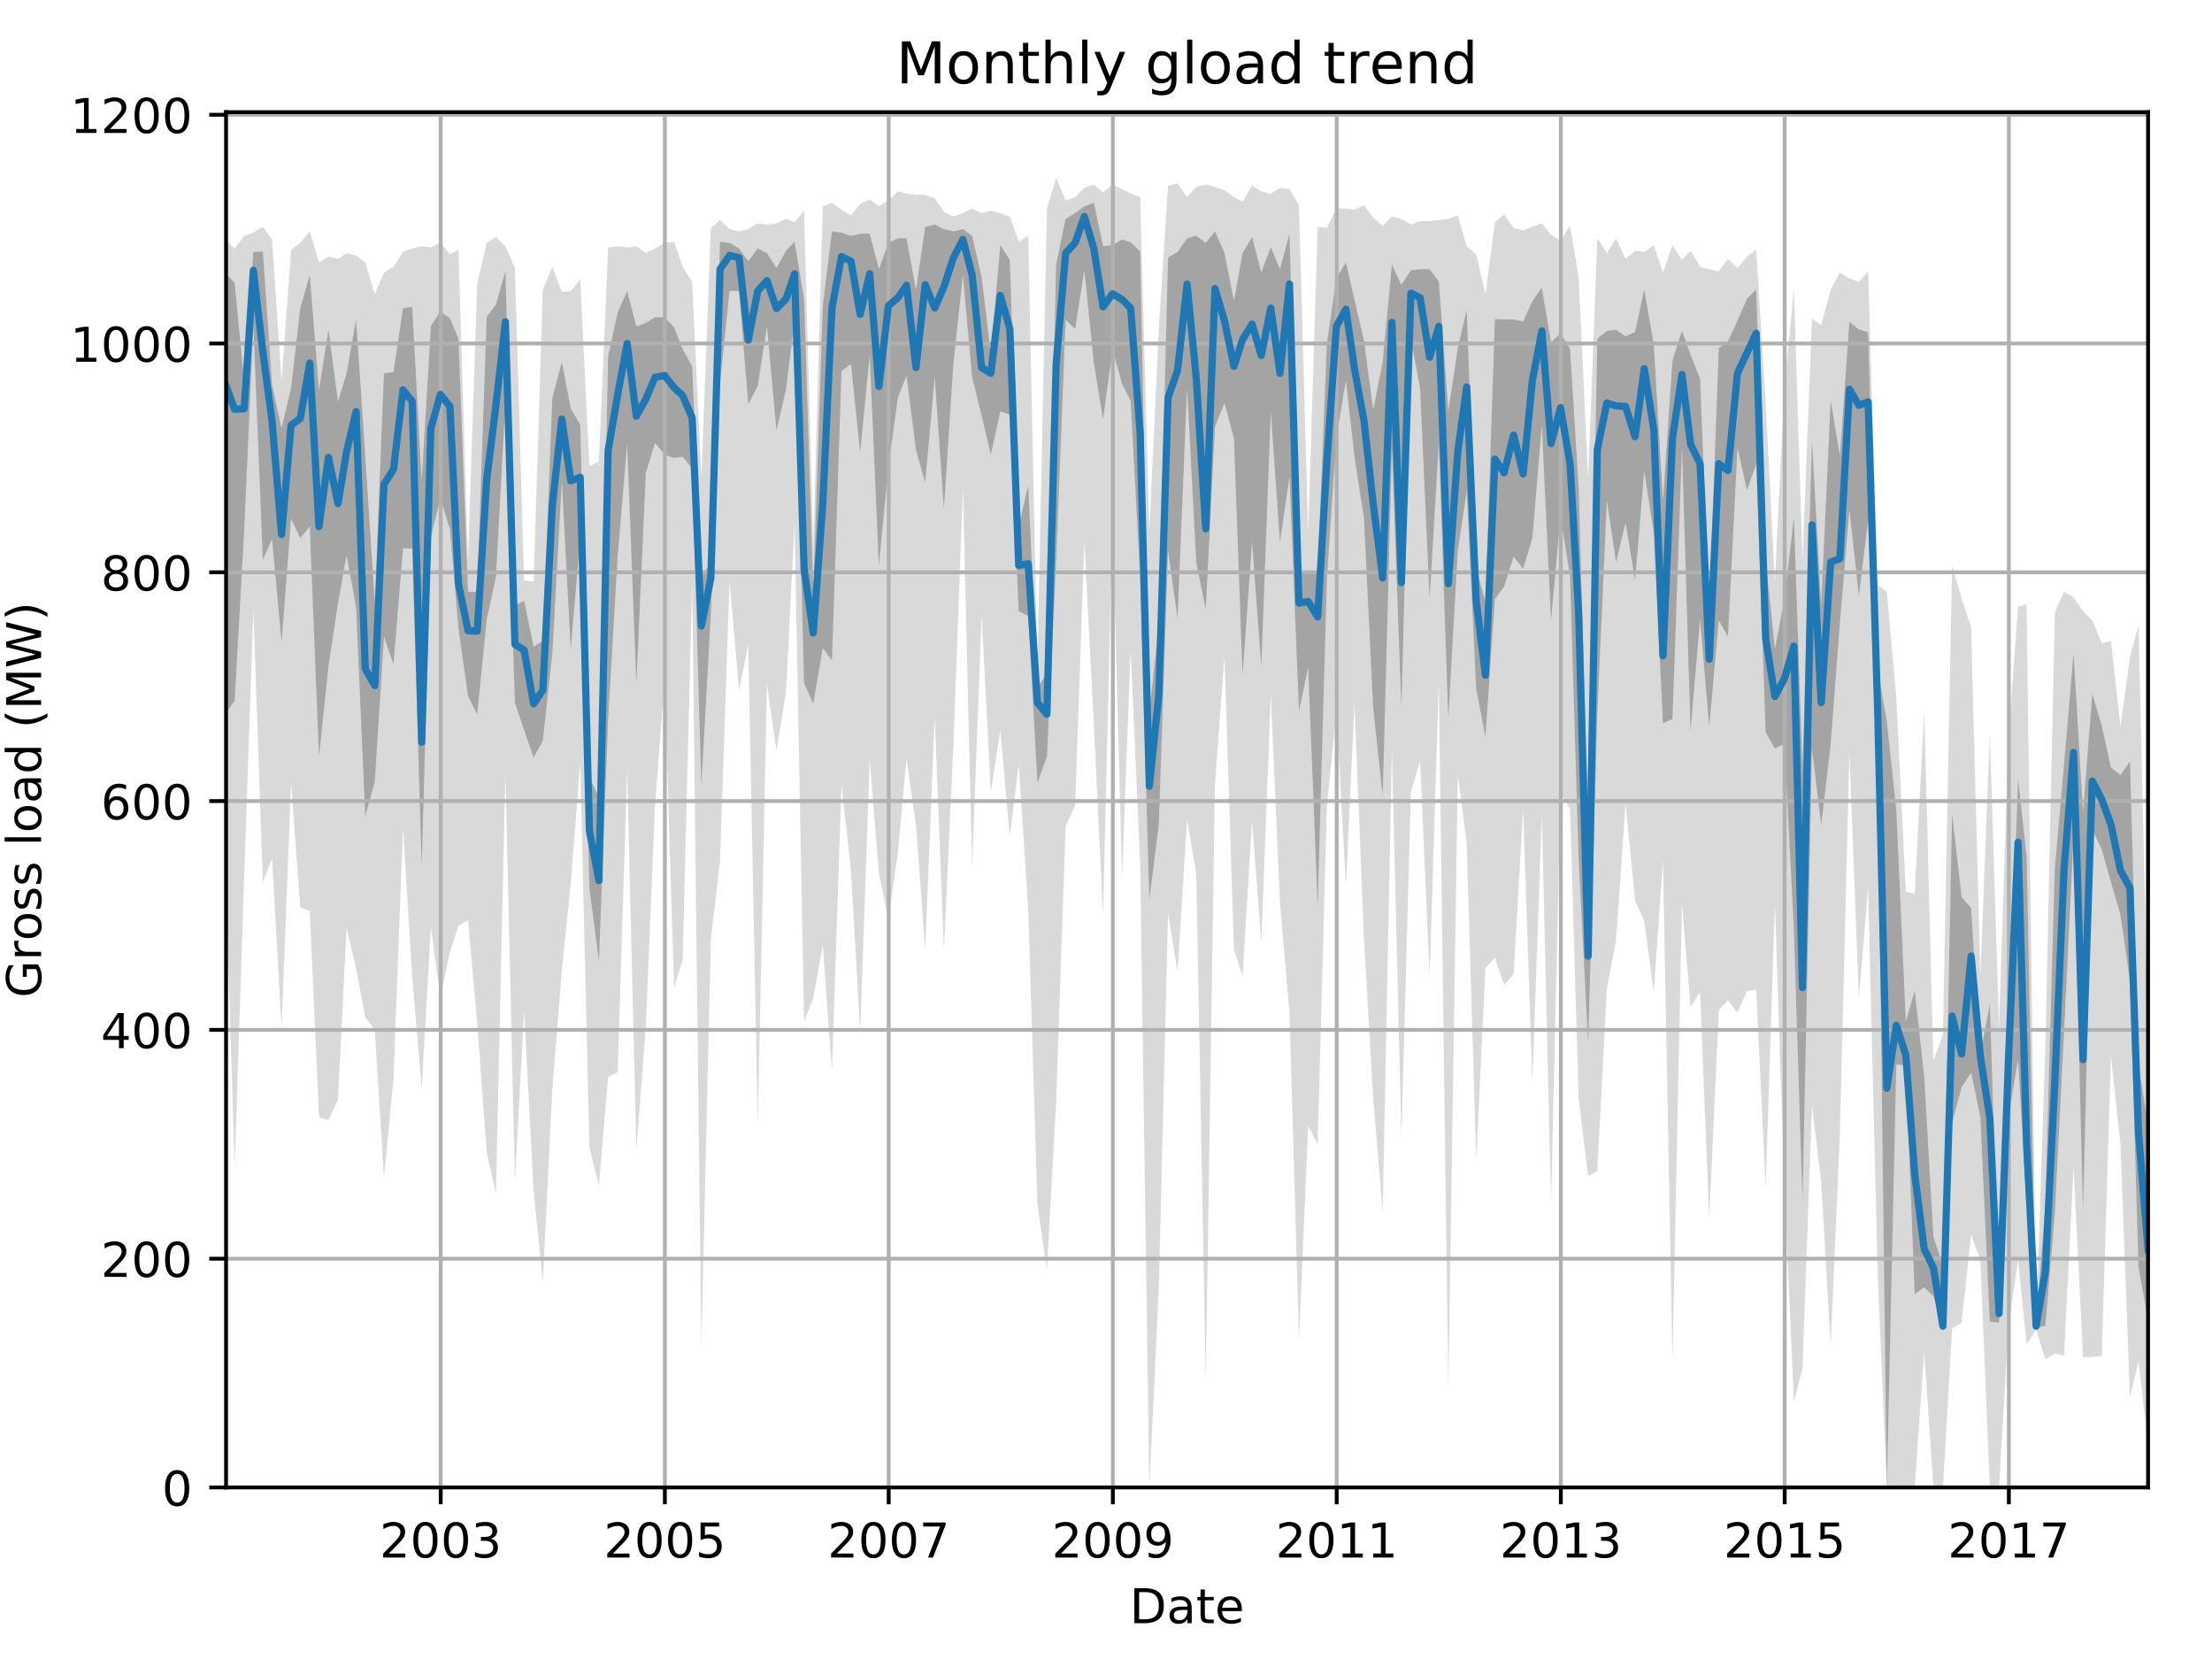 <?xml version="1.0" encoding="utf-8" standalone="no"?>
<!DOCTYPE svg PUBLIC "-//W3C//DTD SVG 1.1//EN"
  "http://www.w3.org/Graphics/SVG/1.1/DTD/svg11.dtd">
<!-- Created with matplotlib (http://matplotlib.org/) -->
<svg height="345.6pt" version="1.1" viewBox="0 0 460.8 345.6" width="460.8pt" xmlns="http://www.w3.org/2000/svg" xmlns:xlink="http://www.w3.org/1999/xlink">
 <defs>
  <style type="text/css">
*{stroke-linecap:butt;stroke-linejoin:round;}
  </style>
 </defs>
 <g id="figure_1">
  <g id="patch_1">
   <path d="M 0 345.6 
L 460.8 345.6 
L 460.8 0 
L 0 0 
z
" style="fill:none;"/>
  </g>
  <g id="axes_1">
   <g id="patch_2">
    <path d="M 47.092 309.863 
L 447.48 309.863 
L 447.48 23.365 
L 47.092 23.365 
z
" style="fill:none;"/>
   </g>
   <g id="PolyCollection_1">
    <path clip-path="url(#pf6000b08a6)" d="M 47.092 50.114 
L 47.092 185.232 
L 48.881 243.139 
L 50.861 182.61 
L 52.777 127.086 
L 54.758 183.802 
L 56.674 178.797 
L 58.654 214.066 
L 60.634 163.07 
L 62.551 189.044 
L 64.531 189.759 
L 66.447 232.654 
L 68.428 233.369 
L 70.408 229.079 
L 72.196 193.334 
L 74.177 201.674 
L 76.093 211.921 
L 78.073 214.543 
L 79.989 245.284 
L 81.97 224.79 
L 83.95 172.363 
L 85.866 203.343 
L 87.846 226.696 
L 89.763 193.096 
L 91.743 207.87 
L 93.723 198.338 
L 95.512 192.857 
L 97.492 191.666 
L 99.408 213.113 
L 101.389 240.041 
L 103.305 248.62 
L 105.285 160.925 
L 107.265 245.999 
L 109.182 210.492 
L 111.162 248.143 
L 113.078 266.969 
L 115.059 226.934 
L 117.039 202.151 
L 118.891 184.04 
L 120.871 159.018 
L 122.788 239.088 
L 124.768 246.952 
L 126.684 224.313 
L 128.665 223.36 
L 130.645 160.448 
L 132.561 239.564 
L 134.541 213.828 
L 136.458 167.836 
L 138.438 141.861 
L 140.418 205.726 
L 142.207 200.006 
L 144.187 121.605 
L 146.103 280.314 
L 148.083 195.717 
L 150 179.274 
L 151.98 120.89 
L 153.96 143.767 
L 155.877 134.235 
L 157.857 234.322 
L 159.773 142.576 
L 161.753 156.397 
L 163.734 144.244 
L 165.522 108.975 
L 167.502 212.875 
L 169.419 207.87 
L 171.399 196.908 
L 173.315 223.122 
L 175.296 163.308 
L 177.276 181.419 
L 179.192 215.019 
L 181.172 158.303 
L 183.089 181.895 
L 185.069 191.427 
L 187.049 177.606 
L 188.838 158.065 
L 190.818 171.887 
L 192.734 197.862 
L 194.714 149.248 
L 196.631 197.862 
L 198.611 155.206 
L 200.591 101.826 
L 202.508 180.704 
L 204.488 128.039 
L 206.404 164.976 
L 208.384 152.108 
L 210.365 174.27 
L 212.217 159.257 
L 214.197 189.283 
L 216.114 250.765 
L 218.094 264.586 
L 220.01 229.556 
L 221.99 172.125 
L 223.971 167.836 
L 225.887 112.788 
L 227.867 150.916 
L 229.784 190.713 
L 231.764 108.26 
L 233.744 182.61 
L 235.533 135.427 
L 237.513 179.751 
L 239.429 309.863 
L 241.409 268.161 
L 243.326 190.236 
L 245.306 202.389 
L 247.286 170.695 
L 249.202 181.895 
L 251.183 287.701 
L 253.099 163.308 
L 255.079 136.618 
L 257.059 197.862 
L 258.848 203.343 
L 260.828 170.933 
L 262.745 196.432 
L 264.725 144.72 
L 266.641 188.091 
L 268.621 210.968 
L 270.602 279.123 
L 272.518 234.56 
L 274.498 238.373 
L 276.415 167.836 
L 278.395 148.533 
L 280.375 184.517 
L 282.164 146.627 
L 284.144 195.717 
L 286.06 228.841 
L 288.04 252.433 
L 289.957 156.159 
L 291.937 236.943 
L 293.917 164.976 
L 295.833 158.542 
L 297.814 203.343 
L 299.73 142.099 
L 301.71 289.37 
L 303.69 161.401 
L 305.543 175.7 
L 307.523 241.709 
L 309.439 201.674 
L 311.42 199.53 
L 313.336 205.249 
L 315.316 202.866 
L 317.296 168.55 
L 319.213 225.505 
L 321.193 169.504 
L 323.109 250.765 
L 325.09 165.214 
L 327.07 168.55 
L 328.858 228.841 
L 330.839 245.045 
L 332.755 243.854 
L 334.735 205.964 
L 336.652 195.955 
L 338.632 167.359 
L 340.612 187.615 
L 342.528 191.904 
L 344.509 206.679 
L 346.425 179.274 
L 348.405 283.412 
L 350.385 188.091 
L 352.174 209.777 
L 354.154 206.679 
L 356.07 253.863 
L 358.051 210.492 
L 359.967 208.347 
L 361.947 210.968 
L 363.927 206.44 
L 365.844 206.202 
L 367.824 247.428 
L 369.74 188.091 
L 371.721 247.428 
L 373.701 291.991 
L 375.489 285.08 
L 377.47 230.271 
L 379.386 246.237 
L 381.366 280.314 
L 383.283 235.99 
L 385.263 156.874 
L 387.243 208.109 
L 389.159 184.755 
L 391.14 264.824 
L 393.056 309.863 
L 395.036 309.863 
L 397.016 309.863 
L 398.869 309.863 
L 400.849 281.506 
L 402.765 309.863 
L 404.746 309.863 
L 406.662 276.74 
L 408.642 275.548 
L 410.622 257.199 
L 412.539 262.441 
L 414.519 309.863 
L 416.435 309.863 
L 418.415 276.263 
L 420.396 262.441 
L 422.184 280.076 
L 424.165 276.978 
L 426.081 283.174 
L 428.061 281.982 
L 429.977 282.459 
L 431.958 243.139 
L 433.938 282.697 
L 435.854 282.697 
L 437.834 282.459 
L 439.751 220.024 
L 441.731 238.373 
L 443.711 291.038 
L 445.5 283.65 
L 447.48 301.046 
L 447.48 215.258 
L 447.48 215.258 
L 445.5 130.184 
L 443.711 136.856 
L 441.731 151.393 
L 439.751 133.52 
L 437.834 133.997 
L 435.854 129.231 
L 433.938 127.324 
L 431.958 124.465 
L 429.977 123.273 
L 428.061 127.563 
L 426.081 218.117 
L 424.165 275.786 
L 422.184 125.894 
L 420.396 126.371 
L 418.415 153.537 
L 416.435 214.066 
L 414.519 152.823 
L 412.539 203.581 
L 410.622 130.66 
L 408.642 124.703 
L 406.662 117.792 
L 404.746 215.496 
L 402.765 220.977 
L 400.849 148.057 
L 398.869 186.185 
L 397.016 185.708 
L 395.036 145.435 
L 393.056 123.273 
L 391.14 121.843 
L 389.159 56.549 
L 387.243 58.693 
L 385.263 57.978 
L 383.283 56.787 
L 381.366 60.361 
L 379.386 67.749 
L 377.47 66.319 
L 375.489 116.839 
L 373.701 60.123 
L 371.721 80.617 
L 369.74 121.128 
L 367.824 83.953 
L 365.844 52.021 
L 363.927 53.451 
L 361.947 55.834 
L 359.967 53.927 
L 358.051 56.549 
L 356.07 56.072 
L 354.154 55.595 
L 352.174 52.259 
L 350.385 54.166 
L 348.405 51.068 
L 346.425 56.787 
L 344.509 51.068 
L 342.528 52.497 
L 340.612 52.259 
L 338.632 53.927 
L 336.652 49.638 
L 334.735 52.736 
L 332.755 49.638 
L 330.839 99.681 
L 328.858 57.74 
L 327.07 47.017 
L 325.09 50.114 
L 323.109 48.923 
L 321.193 46.54 
L 319.213 47.255 
L 317.296 47.97 
L 315.316 47.493 
L 313.336 44.633 
L 311.42 46.302 
L 309.439 61.315 
L 307.523 52.974 
L 305.543 51.306 
L 303.69 44.872 
L 301.71 45.587 
L 299.73 45.825 
L 297.814 46.063 
L 295.833 46.063 
L 293.917 46.778 
L 291.937 45.587 
L 289.957 45.11 
L 288.04 47.017 
L 286.06 45.348 
L 284.144 42.727 
L 282.164 43.68 
L 280.375 43.442 
L 278.395 43.442 
L 276.415 47.493 
L 274.498 47.255 
L 272.518 110.881 
L 270.602 42.727 
L 268.621 39.391 
L 266.641 39.153 
L 264.725 40.344 
L 262.745 39.867 
L 260.828 38.676 
L 258.848 42.012 
L 257.059 41.059 
L 255.079 39.629 
L 253.099 38.914 
L 251.183 38.438 
L 249.202 38.914 
L 247.286 41.059 
L 245.306 38.199 
L 243.326 38.676 
L 241.409 68.225 
L 239.429 110.405 
L 237.513 41.059 
L 235.533 40.344 
L 233.744 39.391 
L 231.764 38.438 
L 229.784 40.106 
L 227.867 38.438 
L 225.887 39.153 
L 223.971 41.059 
L 221.99 41.774 
L 220.01 37.008 
L 218.094 43.442 
L 216.114 138.763 
L 214.197 49.161 
L 212.217 50.353 
L 210.365 45.11 
L 208.384 44.395 
L 206.404 43.919 
L 204.488 44.395 
L 202.508 43.442 
L 200.591 44.395 
L 198.611 45.11 
L 196.631 44.157 
L 194.714 41.297 
L 192.734 40.582 
L 190.818 40.582 
L 188.838 40.344 
L 187.049 39.867 
L 185.069 41.774 
L 183.089 42.965 
L 181.172 41.536 
L 179.192 42.489 
L 177.276 44.872 
L 175.296 43.68 
L 173.315 42.25 
L 171.399 42.965 
L 169.419 113.503 
L 167.502 43.919 
L 165.522 46.302 
L 163.734 45.587 
L 161.753 46.54 
L 159.773 46.778 
L 157.857 46.54 
L 155.877 47.731 
L 153.96 48.208 
L 151.98 47.731 
L 150 45.825 
L 148.083 47.493 
L 146.103 99.443 
L 144.187 58.693 
L 142.207 55.595 
L 140.418 50.353 
L 138.438 50.591 
L 136.458 51.783 
L 134.541 52.736 
L 132.561 51.306 
L 130.645 51.544 
L 128.665 51.306 
L 126.684 51.544 
L 124.768 96.107 
L 122.788 97.06 
L 120.871 58.217 
L 118.891 60.6 
L 117.039 60.838 
L 115.059 55.595 
L 113.078 60.361 
L 111.162 121.128 
L 109.182 120.89 
L 107.265 55.834 
L 105.285 51.306 
L 103.305 49.4 
L 101.389 50.591 
L 99.408 59.17 
L 97.492 116.839 
L 95.512 52.021 
L 93.723 52.974 
L 91.743 50.591 
L 89.763 51.544 
L 87.846 51.306 
L 85.866 51.783 
L 83.95 52.497 
L 81.97 55.595 
L 79.989 56.787 
L 78.073 61.315 
L 76.093 54.642 
L 74.177 53.212 
L 72.196 52.736 
L 70.408 53.927 
L 68.428 53.451 
L 66.447 54.642 
L 64.531 48.208 
L 62.551 50.591 
L 60.634 52.021 
L 58.654 79.426 
L 56.674 49.876 
L 54.758 47.255 
L 52.777 48.446 
L 50.861 49.161 
L 48.881 51.783 
L 47.092 50.114 
z
" style="fill:#808080;fill-opacity:0.3;"/>
   </g>
   <g id="PolyCollection_2">
    <path clip-path="url(#pf6000b08a6)" d="M 47.092 56.966 
L 47.092 148.533 
L 48.881 145.971 
L 50.861 110.643 
L 52.777 67.749 
L 54.758 116.601 
L 56.674 112.311 
L 58.654 133.818 
L 60.634 108.081 
L 62.551 112.073 
L 64.531 109.69 
L 66.447 157.589 
L 68.428 138.763 
L 70.408 125.656 
L 72.196 115.647 
L 74.177 126.431 
L 76.093 169.98 
L 78.073 162.831 
L 79.989 132.626 
L 81.97 138.405 
L 83.95 114.218 
L 85.866 114.277 
L 87.846 180.466 
L 89.763 111.835 
L 91.743 103.792 
L 93.723 110.226 
L 95.512 130.958 
L 97.492 144.959 
L 99.408 148.831 
L 101.389 129.052 
L 103.305 120.235 
L 105.285 84.013 
L 107.265 146.388 
L 109.182 152.108 
L 111.162 157.827 
L 113.078 154.312 
L 115.059 136.141 
L 117.039 100.158 
L 118.891 135.248 
L 120.871 112.073 
L 122.788 185.053 
L 124.768 200.245 
L 126.684 149.903 
L 128.665 115.886 
L 130.645 92.413 
L 132.561 142.337 
L 134.541 98.49 
L 136.458 92.294 
L 138.438 94.736 
L 140.418 95.392 
L 142.207 95.153 
L 144.187 97.537 
L 146.103 163.606 
L 148.083 127.86 
L 150 79.664 
L 151.98 60.6 
L 153.96 60.6 
L 155.877 84.192 
L 157.857 80.379 
L 159.773 67.987 
L 161.753 89.673 
L 163.734 81.213 
L 165.522 66.676 
L 167.502 142.337 
L 169.419 146.627 
L 171.399 134.95 
L 173.315 137.631 
L 175.296 77.281 
L 177.276 75.851 
L 179.192 94.26 
L 181.172 73.945 
L 183.089 117.792 
L 185.069 97.119 
L 187.049 82.762 
L 188.838 78.234 
L 190.818 93.724 
L 192.734 100.515 
L 194.714 78.532 
L 196.631 105.996 
L 198.611 75.613 
L 200.591 57.263 
L 202.508 78.532 
L 204.488 86.575 
L 206.404 94.736 
L 208.384 85.681 
L 210.365 86.396 
L 212.217 127.324 
L 214.197 128.337 
L 216.114 163.07 
L 218.094 157.589 
L 220.01 117.196 
L 221.99 66.617 
L 223.971 68.523 
L 225.887 56.31 
L 227.867 75.613 
L 229.784 87.349 
L 231.764 72.813 
L 233.744 79.962 
L 235.533 83.477 
L 237.513 120.235 
L 239.429 187.436 
L 241.409 171.648 
L 243.326 114.754 
L 245.306 128.814 
L 247.286 80.677 
L 249.202 117.137 
L 251.183 126.907 
L 253.099 88.958 
L 255.079 83.953 
L 257.059 91.341 
L 258.848 140.669 
L 260.828 112.847 
L 262.745 138.763 
L 264.725 85.681 
L 266.641 112.907 
L 268.621 99.264 
L 270.602 148.176 
L 272.518 139.001 
L 274.498 188.627 
L 276.415 120.413 
L 278.395 91.162 
L 280.375 79.187 
L 282.164 95.153 
L 284.144 108.022 
L 286.06 147.52 
L 288.04 165.75 
L 289.957 93.724 
L 291.937 147.58 
L 293.917 70.608 
L 295.833 80.915 
L 297.814 124.703 
L 299.73 92.353 
L 301.71 149.725 
L 303.69 114.694 
L 305.543 102.362 
L 307.523 143.529 
L 309.439 153.478 
L 311.42 124.822 
L 313.336 122.141 
L 315.316 115.945 
L 317.296 118.507 
L 319.213 112.073 
L 321.193 88.481 
L 323.109 129.29 
L 325.09 107.545 
L 327.07 119.996 
L 328.858 178.857 
L 330.839 217.402 
L 332.755 148.652 
L 334.735 104.269 
L 336.652 117.137 
L 338.632 108.856 
L 340.612 120.89 
L 342.528 98.132 
L 344.509 111.12 
L 346.425 150.678 
L 348.405 149.784 
L 350.385 93.068 
L 352.174 152.346 
L 354.154 128.992 
L 356.07 151.452 
L 358.051 129.231 
L 359.967 132.626 
L 361.947 93.247 
L 363.927 102.124 
L 365.844 96.702 
L 367.824 152.584 
L 369.74 155.92 
L 371.721 154.967 
L 373.701 193.691 
L 375.489 250.288 
L 377.47 155.98 
L 379.386 171.887 
L 381.366 154.967 
L 383.283 129.707 
L 385.263 106.175 
L 387.243 124.226 
L 389.159 108.26 
L 391.14 156.695 
L 393.056 309.863 
L 395.036 221.751 
L 397.016 221.93 
L 398.869 269.59 
L 400.849 268.161 
L 402.765 270.067 
L 404.746 276.501 
L 406.662 233.905 
L 408.642 226.458 
L 410.622 223.479 
L 412.539 232.654 
L 414.519 275.31 
L 416.435 275.548 
L 418.415 232.654 
L 420.396 220.739 
L 422.184 251.48 
L 424.165 276.501 
L 426.081 276.263 
L 428.061 252.671 
L 429.977 215.019 
L 431.958 174.27 
L 433.938 252.135 
L 435.854 172.84 
L 437.834 176.951 
L 439.751 183.802 
L 441.731 190.534 
L 443.711 204.355 
L 445.5 263.99 
L 447.48 275.071 
L 447.48 234.322 
L 447.48 234.322 
L 445.5 221.93 
L 443.711 158.661 
L 441.731 161.461 
L 439.751 159.912 
L 437.834 151.154 
L 435.854 144.542 
L 433.938 169.325 
L 431.958 136.082 
L 429.977 159.257 
L 428.061 180.883 
L 426.081 250.765 
L 424.165 276.025 
L 422.184 178.5 
L 420.396 162.235 
L 418.415 219.785 
L 416.435 270.305 
L 414.519 209.062 
L 412.539 219.785 
L 410.622 189.164 
L 408.642 186.9 
L 406.662 169.504 
L 404.746 263.633 
L 402.765 257.675 
L 400.849 224.313 
L 398.869 206.381 
L 397.016 212.875 
L 395.036 168.789 
L 393.056 150.201 
L 391.14 139.478 
L 389.159 69.238 
L 387.243 68.642 
L 385.263 67.034 
L 383.283 94.915 
L 381.366 83.358 
L 379.386 125.835 
L 377.47 91.817 
L 375.489 159.972 
L 373.701 107.783 
L 371.721 124.882 
L 369.74 135.188 
L 367.824 116.541 
L 365.844 60.302 
L 363.927 62.268 
L 361.947 66.796 
L 359.967 71.085 
L 358.051 72.515 
L 356.07 126.609 
L 354.154 78.889 
L 352.174 73.945 
L 350.385 68.881 
L 348.405 75.136 
L 346.425 104.209 
L 344.509 71.8 
L 342.528 60.302 
L 340.612 69.119 
L 338.632 70.072 
L 336.652 68.702 
L 334.735 68.94 
L 332.755 70.549 
L 330.839 170.457 
L 328.858 101.468 
L 327.07 72.694 
L 325.09 69.417 
L 323.109 71.323 
L 321.193 59.885 
L 319.213 62.744 
L 317.296 66.974 
L 315.316 66.557 
L 313.336 66.557 
L 311.42 66.498 
L 309.439 125.418 
L 307.523 118.269 
L 305.543 64.591 
L 303.69 72.455 
L 301.71 85.562 
L 299.73 58.634 
L 297.814 56.072 
L 295.833 56.072 
L 293.917 56.31 
L 291.937 59.349 
L 289.957 55.119 
L 288.04 75.374 
L 286.06 85.383 
L 284.144 71.025 
L 282.164 62.447 
L 280.375 54.642 
L 278.395 57.978 
L 276.415 71.562 
L 274.498 118.984 
L 272.518 119.222 
L 270.602 118.745 
L 268.621 48.685 
L 266.641 56.072 
L 264.725 51.485 
L 262.745 56.787 
L 260.828 49.34 
L 258.848 52.736 
L 257.059 62.625 
L 255.079 52.676 
L 253.099 48.208 
L 251.183 50.591 
L 249.202 49.102 
L 247.286 49.638 
L 245.306 52.497 
L 243.326 53.629 
L 241.409 129.946 
L 239.429 148.533 
L 237.513 52.378 
L 235.533 50.472 
L 233.744 49.876 
L 231.764 51.068 
L 229.784 51.306 
L 227.867 42.25 
L 225.887 42.965 
L 223.971 44.395 
L 221.99 45.587 
L 220.01 55.119 
L 218.094 140.252 
L 216.114 143.29 
L 214.197 101.111 
L 212.217 109.63 
L 210.365 54.166 
L 208.384 51.068 
L 206.404 73.706 
L 204.488 57.681 
L 202.508 49.161 
L 200.591 47.731 
L 198.611 48.208 
L 196.631 47.731 
L 194.714 46.778 
L 192.734 47.255 
L 190.818 60.361 
L 188.838 49.638 
L 187.049 49.638 
L 185.069 50.591 
L 183.089 56.072 
L 181.172 48.685 
L 179.192 48.685 
L 177.276 49.161 
L 175.296 48.446 
L 173.315 48.208 
L 171.399 63.698 
L 169.419 123.214 
L 167.502 62.268 
L 165.522 50.353 
L 163.734 52.259 
L 161.753 55.834 
L 159.773 52.736 
L 157.857 51.783 
L 155.877 54.404 
L 153.96 51.783 
L 151.98 50.591 
L 150 50.353 
L 148.083 117.316 
L 146.103 120.116 
L 144.187 76.328 
L 142.207 72.753 
L 140.418 68.166 
L 138.438 66.081 
L 136.458 66.081 
L 134.541 67.272 
L 132.561 67.987 
L 130.645 60.6 
L 128.665 65.127 
L 126.684 74.183 
L 124.768 166.167 
L 122.788 161.878 
L 120.871 88.481 
L 118.891 85.085 
L 117.039 75.374 
L 115.059 82.941 
L 113.078 133.52 
L 111.162 134.712 
L 109.182 125.18 
L 107.265 126.133 
L 105.285 56.549 
L 103.305 63.459 
L 101.389 65.962 
L 99.408 123.273 
L 97.492 123.273 
L 95.512 70.549 
L 93.723 66.319 
L 91.743 64.889 
L 89.763 67.928 
L 87.846 100.158 
L 85.866 63.936 
L 83.95 64.174 
L 81.97 77.519 
L 79.989 77.757 
L 78.073 125.418 
L 76.093 95.034 
L 74.177 66.557 
L 72.196 77.757 
L 70.408 83.715 
L 68.428 68.702 
L 66.447 81.272 
L 64.531 57.263 
L 62.551 64.234 
L 60.634 80.855 
L 58.654 89.196 
L 56.674 80.14 
L 54.758 52.438 
L 52.777 52.497 
L 50.861 79.426 
L 48.881 58.932 
L 47.092 56.966 
z
" style="fill:#808080;fill-opacity:0.6;"/>
   </g>
   <g id="matplotlib.axis_1">
    <g id="xtick_1">
     <g id="line2d_1">
      <path clip-path="url(#pf6000b08a6)" d="M 91.807 309.863 
L 91.807 23.365 
" style="fill:none;stroke:#b0b0b0;stroke-linecap:square;stroke-width:0.8;"/>
     </g>
     <g id="line2d_2">
      <defs>
       <path d="M 0 0 
L 0 3.5 
" id="m06be183a9c" style="stroke:#000000;stroke-width:0.8;"/>
      </defs>
      <g>
       <use style="stroke:#000000;stroke-width:0.8;" x="91.807" xlink:href="#m06be183a9c" y="309.863"/>
      </g>
     </g>
     <g id="text_1">
      <!-- 2003 -->
      <defs>
       <path d="M 19.188 8.297 
L 53.609 8.297 
L 53.609 0 
L 7.328 0 
L 7.328 8.297 
Q 12.938 14.109 22.625 23.891 
Q 32.328 33.688 34.812 36.531 
Q 39.547 41.844 41.422 45.531 
Q 43.312 49.219 43.312 52.781 
Q 43.312 58.594 39.234 62.25 
Q 35.156 65.922 28.609 65.922 
Q 23.969 65.922 18.812 64.312 
Q 13.672 62.703 7.812 59.422 
L 7.812 69.391 
Q 13.766 71.781 18.938 73 
Q 24.125 74.219 28.422 74.219 
Q 39.75 74.219 46.484 68.547 
Q 53.219 62.891 53.219 53.422 
Q 53.219 48.922 51.531 44.891 
Q 49.859 40.875 45.406 35.406 
Q 44.188 33.984 37.641 27.219 
Q 31.109 20.453 19.188 8.297 
z
" id="DejaVuSans-32"/>
       <path d="M 31.781 66.406 
Q 24.172 66.406 20.328 58.906 
Q 16.5 51.422 16.5 36.375 
Q 16.5 21.391 20.328 13.891 
Q 24.172 6.391 31.781 6.391 
Q 39.453 6.391 43.281 13.891 
Q 47.125 21.391 47.125 36.375 
Q 47.125 51.422 43.281 58.906 
Q 39.453 66.406 31.781 66.406 
z
M 31.781 74.219 
Q 44.047 74.219 50.516 64.516 
Q 56.984 54.828 56.984 36.375 
Q 56.984 17.969 50.516 8.266 
Q 44.047 -1.422 31.781 -1.422 
Q 19.531 -1.422 13.062 8.266 
Q 6.594 17.969 6.594 36.375 
Q 6.594 54.828 13.062 64.516 
Q 19.531 74.219 31.781 74.219 
z
" id="DejaVuSans-30"/>
       <path d="M 40.578 39.312 
Q 47.656 37.797 51.625 33 
Q 55.609 28.219 55.609 21.188 
Q 55.609 10.406 48.188 4.484 
Q 40.766 -1.422 27.094 -1.422 
Q 22.516 -1.422 17.656 -0.516 
Q 12.797 0.391 7.625 2.203 
L 7.625 11.719 
Q 11.719 9.328 16.594 8.109 
Q 21.484 6.891 26.812 6.891 
Q 36.078 6.891 40.938 10.547 
Q 45.797 14.203 45.797 21.188 
Q 45.797 27.641 41.281 31.266 
Q 36.766 34.906 28.719 34.906 
L 20.219 34.906 
L 20.219 43.016 
L 29.109 43.016 
Q 36.375 43.016 40.234 45.922 
Q 44.094 48.828 44.094 54.297 
Q 44.094 59.906 40.109 62.906 
Q 36.141 65.922 28.719 65.922 
Q 24.656 65.922 20.016 65.031 
Q 15.375 64.156 9.812 62.312 
L 9.812 71.094 
Q 15.438 72.656 20.344 73.438 
Q 25.25 74.219 29.594 74.219 
Q 40.828 74.219 47.359 69.109 
Q 53.906 64.016 53.906 55.328 
Q 53.906 49.266 50.438 45.094 
Q 46.969 40.922 40.578 39.312 
z
" id="DejaVuSans-33"/>
      </defs>
      <g transform="translate(79.082 324.462)scale(0.1 -0.1)">
       <use xlink:href="#DejaVuSans-32"/>
       <use x="63.623" xlink:href="#DejaVuSans-30"/>
       <use x="127.246" xlink:href="#DejaVuSans-30"/>
       <use x="190.869" xlink:href="#DejaVuSans-33"/>
      </g>
     </g>
    </g>
    <g id="xtick_2">
     <g id="line2d_3">
      <path clip-path="url(#pf6000b08a6)" d="M 138.502 309.863 
L 138.502 23.365 
" style="fill:none;stroke:#b0b0b0;stroke-linecap:square;stroke-width:0.8;"/>
     </g>
     <g id="line2d_4">
      <g>
       <use style="stroke:#000000;stroke-width:0.8;" x="138.502" xlink:href="#m06be183a9c" y="309.863"/>
      </g>
     </g>
     <g id="text_2">
      <!-- 2005 -->
      <defs>
       <path d="M 10.797 72.906 
L 49.516 72.906 
L 49.516 64.594 
L 19.828 64.594 
L 19.828 46.734 
Q 21.969 47.469 24.109 47.828 
Q 26.266 48.188 28.422 48.188 
Q 40.625 48.188 47.75 41.5 
Q 54.891 34.812 54.891 23.391 
Q 54.891 11.625 47.562 5.094 
Q 40.234 -1.422 26.906 -1.422 
Q 22.312 -1.422 17.547 -0.641 
Q 12.797 0.141 7.719 1.703 
L 7.719 11.625 
Q 12.109 9.234 16.797 8.062 
Q 21.484 6.891 26.703 6.891 
Q 35.156 6.891 40.078 11.328 
Q 45.016 15.766 45.016 23.391 
Q 45.016 31 40.078 35.438 
Q 35.156 39.891 26.703 39.891 
Q 22.75 39.891 18.812 39.016 
Q 14.891 38.141 10.797 36.281 
z
" id="DejaVuSans-35"/>
      </defs>
      <g transform="translate(125.777 324.462)scale(0.1 -0.1)">
       <use xlink:href="#DejaVuSans-32"/>
       <use x="63.623" xlink:href="#DejaVuSans-30"/>
       <use x="127.246" xlink:href="#DejaVuSans-30"/>
       <use x="190.869" xlink:href="#DejaVuSans-35"/>
      </g>
     </g>
    </g>
    <g id="xtick_3">
     <g id="line2d_5">
      <path clip-path="url(#pf6000b08a6)" d="M 185.133 309.863 
L 185.133 23.365 
" style="fill:none;stroke:#b0b0b0;stroke-linecap:square;stroke-width:0.8;"/>
     </g>
     <g id="line2d_6">
      <g>
       <use style="stroke:#000000;stroke-width:0.8;" x="185.133" xlink:href="#m06be183a9c" y="309.863"/>
      </g>
     </g>
     <g id="text_3">
      <!-- 2007 -->
      <defs>
       <path d="M 8.203 72.906 
L 55.078 72.906 
L 55.078 68.703 
L 28.609 0 
L 18.312 0 
L 43.219 64.594 
L 8.203 64.594 
z
" id="DejaVuSans-37"/>
      </defs>
      <g transform="translate(172.408 324.462)scale(0.1 -0.1)">
       <use xlink:href="#DejaVuSans-32"/>
       <use x="63.623" xlink:href="#DejaVuSans-30"/>
       <use x="127.246" xlink:href="#DejaVuSans-30"/>
       <use x="190.869" xlink:href="#DejaVuSans-37"/>
      </g>
     </g>
    </g>
    <g id="xtick_4">
     <g id="line2d_7">
      <path clip-path="url(#pf6000b08a6)" d="M 231.828 309.863 
L 231.828 23.365 
" style="fill:none;stroke:#b0b0b0;stroke-linecap:square;stroke-width:0.8;"/>
     </g>
     <g id="line2d_8">
      <g>
       <use style="stroke:#000000;stroke-width:0.8;" x="231.828" xlink:href="#m06be183a9c" y="309.863"/>
      </g>
     </g>
     <g id="text_4">
      <!-- 2009 -->
      <defs>
       <path d="M 10.984 1.516 
L 10.984 10.5 
Q 14.703 8.734 18.5 7.812 
Q 22.312 6.891 25.984 6.891 
Q 35.75 6.891 40.891 13.453 
Q 46.047 20.016 46.781 33.406 
Q 43.953 29.203 39.594 26.953 
Q 35.25 24.703 29.984 24.703 
Q 19.047 24.703 12.672 31.312 
Q 6.297 37.938 6.297 49.422 
Q 6.297 60.641 12.938 67.422 
Q 19.578 74.219 30.609 74.219 
Q 43.266 74.219 49.922 64.516 
Q 56.594 54.828 56.594 36.375 
Q 56.594 19.141 48.406 8.859 
Q 40.234 -1.422 26.422 -1.422 
Q 22.703 -1.422 18.891 -0.688 
Q 15.094 0.047 10.984 1.516 
z
M 30.609 32.422 
Q 37.25 32.422 41.125 36.953 
Q 45.016 41.5 45.016 49.422 
Q 45.016 57.281 41.125 61.844 
Q 37.25 66.406 30.609 66.406 
Q 23.969 66.406 20.094 61.844 
Q 16.219 57.281 16.219 49.422 
Q 16.219 41.5 20.094 36.953 
Q 23.969 32.422 30.609 32.422 
z
" id="DejaVuSans-39"/>
      </defs>
      <g transform="translate(219.103 324.462)scale(0.1 -0.1)">
       <use xlink:href="#DejaVuSans-32"/>
       <use x="63.623" xlink:href="#DejaVuSans-30"/>
       <use x="127.246" xlink:href="#DejaVuSans-30"/>
       <use x="190.869" xlink:href="#DejaVuSans-39"/>
      </g>
     </g>
    </g>
    <g id="xtick_5">
     <g id="line2d_9">
      <path clip-path="url(#pf6000b08a6)" d="M 278.459 309.863 
L 278.459 23.365 
" style="fill:none;stroke:#b0b0b0;stroke-linecap:square;stroke-width:0.8;"/>
     </g>
     <g id="line2d_10">
      <g>
       <use style="stroke:#000000;stroke-width:0.8;" x="278.459" xlink:href="#m06be183a9c" y="309.863"/>
      </g>
     </g>
     <g id="text_5">
      <!-- 2011 -->
      <defs>
       <path d="M 12.406 8.297 
L 28.516 8.297 
L 28.516 63.922 
L 10.984 60.406 
L 10.984 69.391 
L 28.422 72.906 
L 38.281 72.906 
L 38.281 8.297 
L 54.391 8.297 
L 54.391 0 
L 12.406 0 
z
" id="DejaVuSans-31"/>
      </defs>
      <g transform="translate(265.734 324.462)scale(0.1 -0.1)">
       <use xlink:href="#DejaVuSans-32"/>
       <use x="63.623" xlink:href="#DejaVuSans-30"/>
       <use x="127.246" xlink:href="#DejaVuSans-31"/>
       <use x="190.869" xlink:href="#DejaVuSans-31"/>
      </g>
     </g>
    </g>
    <g id="xtick_6">
     <g id="line2d_11">
      <path clip-path="url(#pf6000b08a6)" d="M 325.153 309.863 
L 325.153 23.365 
" style="fill:none;stroke:#b0b0b0;stroke-linecap:square;stroke-width:0.8;"/>
     </g>
     <g id="line2d_12">
      <g>
       <use style="stroke:#000000;stroke-width:0.8;" x="325.153" xlink:href="#m06be183a9c" y="309.863"/>
      </g>
     </g>
     <g id="text_6">
      <!-- 2013 -->
      <g transform="translate(312.428 324.462)scale(0.1 -0.1)">
       <use xlink:href="#DejaVuSans-32"/>
       <use x="63.623" xlink:href="#DejaVuSans-30"/>
       <use x="127.246" xlink:href="#DejaVuSans-31"/>
       <use x="190.869" xlink:href="#DejaVuSans-33"/>
      </g>
     </g>
    </g>
    <g id="xtick_7">
     <g id="line2d_13">
      <path clip-path="url(#pf6000b08a6)" d="M 371.784 309.863 
L 371.784 23.365 
" style="fill:none;stroke:#b0b0b0;stroke-linecap:square;stroke-width:0.8;"/>
     </g>
     <g id="line2d_14">
      <g>
       <use style="stroke:#000000;stroke-width:0.8;" x="371.784" xlink:href="#m06be183a9c" y="309.863"/>
      </g>
     </g>
     <g id="text_7">
      <!-- 2015 -->
      <g transform="translate(359.059 324.462)scale(0.1 -0.1)">
       <use xlink:href="#DejaVuSans-32"/>
       <use x="63.623" xlink:href="#DejaVuSans-30"/>
       <use x="127.246" xlink:href="#DejaVuSans-31"/>
       <use x="190.869" xlink:href="#DejaVuSans-35"/>
      </g>
     </g>
    </g>
    <g id="xtick_8">
     <g id="line2d_15">
      <path clip-path="url(#pf6000b08a6)" d="M 418.479 309.863 
L 418.479 23.365 
" style="fill:none;stroke:#b0b0b0;stroke-linecap:square;stroke-width:0.8;"/>
     </g>
     <g id="line2d_16">
      <g>
       <use style="stroke:#000000;stroke-width:0.8;" x="418.479" xlink:href="#m06be183a9c" y="309.863"/>
      </g>
     </g>
     <g id="text_8">
      <!-- 2017 -->
      <g transform="translate(405.754 324.462)scale(0.1 -0.1)">
       <use xlink:href="#DejaVuSans-32"/>
       <use x="63.623" xlink:href="#DejaVuSans-30"/>
       <use x="127.246" xlink:href="#DejaVuSans-31"/>
       <use x="190.869" xlink:href="#DejaVuSans-37"/>
      </g>
     </g>
    </g>
    <g id="text_9">
     <!-- Date -->
     <defs>
      <path d="M 19.672 64.797 
L 19.672 8.109 
L 31.594 8.109 
Q 46.688 8.109 53.688 14.938 
Q 60.688 21.781 60.688 36.531 
Q 60.688 51.172 53.688 57.984 
Q 46.688 64.797 31.594 64.797 
z
M 9.812 72.906 
L 30.078 72.906 
Q 51.266 72.906 61.172 64.094 
Q 71.094 55.281 71.094 36.531 
Q 71.094 17.672 61.125 8.828 
Q 51.172 0 30.078 0 
L 9.812 0 
z
" id="DejaVuSans-44"/>
      <path d="M 34.281 27.484 
Q 23.391 27.484 19.188 25 
Q 14.984 22.516 14.984 16.5 
Q 14.984 11.719 18.141 8.906 
Q 21.297 6.109 26.703 6.109 
Q 34.188 6.109 38.703 11.406 
Q 43.219 16.703 43.219 25.484 
L 43.219 27.484 
z
M 52.203 31.203 
L 52.203 0 
L 43.219 0 
L 43.219 8.297 
Q 40.141 3.328 35.547 0.953 
Q 30.953 -1.422 24.312 -1.422 
Q 15.922 -1.422 10.953 3.297 
Q 6 8.016 6 15.922 
Q 6 25.141 12.172 29.828 
Q 18.359 34.516 30.609 34.516 
L 43.219 34.516 
L 43.219 35.406 
Q 43.219 41.609 39.141 45 
Q 35.062 48.391 27.688 48.391 
Q 23 48.391 18.547 47.266 
Q 14.109 46.141 10.016 43.891 
L 10.016 52.203 
Q 14.938 54.109 19.578 55.047 
Q 24.219 56 28.609 56 
Q 40.484 56 46.344 49.844 
Q 52.203 43.703 52.203 31.203 
z
" id="DejaVuSans-61"/>
      <path d="M 18.312 70.219 
L 18.312 54.688 
L 36.812 54.688 
L 36.812 47.703 
L 18.312 47.703 
L 18.312 18.016 
Q 18.312 11.328 20.141 9.422 
Q 21.969 7.516 27.594 7.516 
L 36.812 7.516 
L 36.812 0 
L 27.594 0 
Q 17.188 0 13.234 3.875 
Q 9.281 7.766 9.281 18.016 
L 9.281 47.703 
L 2.688 47.703 
L 2.688 54.688 
L 9.281 54.688 
L 9.281 70.219 
z
" id="DejaVuSans-74"/>
      <path d="M 56.203 29.594 
L 56.203 25.203 
L 14.891 25.203 
Q 15.484 15.922 20.484 11.062 
Q 25.484 6.203 34.422 6.203 
Q 39.594 6.203 44.453 7.469 
Q 49.312 8.734 54.109 11.281 
L 54.109 2.781 
Q 49.266 0.734 44.188 -0.344 
Q 39.109 -1.422 33.891 -1.422 
Q 20.797 -1.422 13.156 6.188 
Q 5.516 13.812 5.516 26.812 
Q 5.516 40.234 12.766 48.109 
Q 20.016 56 32.328 56 
Q 43.359 56 49.781 48.891 
Q 56.203 41.797 56.203 29.594 
z
M 47.219 32.234 
Q 47.125 39.594 43.094 43.984 
Q 39.062 48.391 32.422 48.391 
Q 24.906 48.391 20.391 44.141 
Q 15.875 39.891 15.188 32.172 
z
" id="DejaVuSans-65"/>
     </defs>
     <g transform="translate(235.335 338.14)scale(0.1 -0.1)">
      <use xlink:href="#DejaVuSans-44"/>
      <use x="77.002" xlink:href="#DejaVuSans-61"/>
      <use x="138.281" xlink:href="#DejaVuSans-74"/>
      <use x="177.49" xlink:href="#DejaVuSans-65"/>
     </g>
    </g>
   </g>
   <g id="matplotlib.axis_2">
    <g id="ytick_1">
     <g id="line2d_17">
      <path clip-path="url(#pf6000b08a6)" d="M 47.092 309.863 
L 447.48 309.863 
" style="fill:none;stroke:#b0b0b0;stroke-linecap:square;stroke-width:0.8;"/>
     </g>
     <g id="line2d_18">
      <defs>
       <path d="M 0 0 
L -3.5 0 
" id="m4505a7da9a" style="stroke:#000000;stroke-width:0.8;"/>
      </defs>
      <g>
       <use style="stroke:#000000;stroke-width:0.8;" x="47.092" xlink:href="#m4505a7da9a" y="309.863"/>
      </g>
     </g>
     <g id="text_10">
      <!-- 0 -->
      <g transform="translate(33.73 313.663)scale(0.1 -0.1)">
       <use xlink:href="#DejaVuSans-30"/>
      </g>
     </g>
    </g>
    <g id="ytick_2">
     <g id="line2d_19">
      <path clip-path="url(#pf6000b08a6)" d="M 47.092 262.203 
L 447.48 262.203 
" style="fill:none;stroke:#b0b0b0;stroke-linecap:square;stroke-width:0.8;"/>
     </g>
     <g id="line2d_20">
      <g>
       <use style="stroke:#000000;stroke-width:0.8;" x="47.092" xlink:href="#m4505a7da9a" y="262.203"/>
      </g>
     </g>
     <g id="text_11">
      <!-- 200 -->
      <g transform="translate(21.005 266.002)scale(0.1 -0.1)">
       <use xlink:href="#DejaVuSans-32"/>
       <use x="63.623" xlink:href="#DejaVuSans-30"/>
       <use x="127.246" xlink:href="#DejaVuSans-30"/>
      </g>
     </g>
    </g>
    <g id="ytick_3">
     <g id="line2d_21">
      <path clip-path="url(#pf6000b08a6)" d="M 47.092 214.543 
L 447.48 214.543 
" style="fill:none;stroke:#b0b0b0;stroke-linecap:square;stroke-width:0.8;"/>
     </g>
     <g id="line2d_22">
      <g>
       <use style="stroke:#000000;stroke-width:0.8;" x="47.092" xlink:href="#m4505a7da9a" y="214.543"/>
      </g>
     </g>
     <g id="text_12">
      <!-- 400 -->
      <defs>
       <path d="M 37.797 64.312 
L 12.891 25.391 
L 37.797 25.391 
z
M 35.203 72.906 
L 47.609 72.906 
L 47.609 25.391 
L 58.016 25.391 
L 58.016 17.188 
L 47.609 17.188 
L 47.609 0 
L 37.797 0 
L 37.797 17.188 
L 4.891 17.188 
L 4.891 26.703 
z
" id="DejaVuSans-34"/>
      </defs>
      <g transform="translate(21.005 218.342)scale(0.1 -0.1)">
       <use xlink:href="#DejaVuSans-34"/>
       <use x="63.623" xlink:href="#DejaVuSans-30"/>
       <use x="127.246" xlink:href="#DejaVuSans-30"/>
      </g>
     </g>
    </g>
    <g id="ytick_4">
     <g id="line2d_23">
      <path clip-path="url(#pf6000b08a6)" d="M 47.092 166.882 
L 447.48 166.882 
" style="fill:none;stroke:#b0b0b0;stroke-linecap:square;stroke-width:0.8;"/>
     </g>
     <g id="line2d_24">
      <g>
       <use style="stroke:#000000;stroke-width:0.8;" x="47.092" xlink:href="#m4505a7da9a" y="166.882"/>
      </g>
     </g>
     <g id="text_13">
      <!-- 600 -->
      <defs>
       <path d="M 33.016 40.375 
Q 26.375 40.375 22.484 35.828 
Q 18.609 31.297 18.609 23.391 
Q 18.609 15.531 22.484 10.953 
Q 26.375 6.391 33.016 6.391 
Q 39.656 6.391 43.531 10.953 
Q 47.406 15.531 47.406 23.391 
Q 47.406 31.297 43.531 35.828 
Q 39.656 40.375 33.016 40.375 
z
M 52.594 71.297 
L 52.594 62.312 
Q 48.875 64.062 45.094 64.984 
Q 41.312 65.922 37.594 65.922 
Q 27.828 65.922 22.672 59.328 
Q 17.531 52.734 16.797 39.406 
Q 19.672 43.656 24.016 45.922 
Q 28.375 48.188 33.594 48.188 
Q 44.578 48.188 50.953 41.516 
Q 57.328 34.859 57.328 23.391 
Q 57.328 12.156 50.688 5.359 
Q 44.047 -1.422 33.016 -1.422 
Q 20.359 -1.422 13.672 8.266 
Q 6.984 17.969 6.984 36.375 
Q 6.984 53.656 15.188 63.938 
Q 23.391 74.219 37.203 74.219 
Q 40.922 74.219 44.703 73.484 
Q 48.484 72.75 52.594 71.297 
z
" id="DejaVuSans-36"/>
      </defs>
      <g transform="translate(21.005 170.682)scale(0.1 -0.1)">
       <use xlink:href="#DejaVuSans-36"/>
       <use x="63.623" xlink:href="#DejaVuSans-30"/>
       <use x="127.246" xlink:href="#DejaVuSans-30"/>
      </g>
     </g>
    </g>
    <g id="ytick_5">
     <g id="line2d_25">
      <path clip-path="url(#pf6000b08a6)" d="M 47.092 119.222 
L 447.48 119.222 
" style="fill:none;stroke:#b0b0b0;stroke-linecap:square;stroke-width:0.8;"/>
     </g>
     <g id="line2d_26">
      <g>
       <use style="stroke:#000000;stroke-width:0.8;" x="47.092" xlink:href="#m4505a7da9a" y="119.222"/>
      </g>
     </g>
     <g id="text_14">
      <!-- 800 -->
      <defs>
       <path d="M 31.781 34.625 
Q 24.75 34.625 20.719 30.859 
Q 16.703 27.094 16.703 20.516 
Q 16.703 13.922 20.719 10.156 
Q 24.75 6.391 31.781 6.391 
Q 38.812 6.391 42.859 10.172 
Q 46.922 13.969 46.922 20.516 
Q 46.922 27.094 42.891 30.859 
Q 38.875 34.625 31.781 34.625 
z
M 21.922 38.812 
Q 15.578 40.375 12.031 44.719 
Q 8.5 49.078 8.5 55.328 
Q 8.5 64.062 14.719 69.141 
Q 20.953 74.219 31.781 74.219 
Q 42.672 74.219 48.875 69.141 
Q 55.078 64.062 55.078 55.328 
Q 55.078 49.078 51.531 44.719 
Q 48 40.375 41.703 38.812 
Q 48.828 37.156 52.797 32.312 
Q 56.781 27.484 56.781 20.516 
Q 56.781 9.906 50.312 4.234 
Q 43.844 -1.422 31.781 -1.422 
Q 19.734 -1.422 13.25 4.234 
Q 6.781 9.906 6.781 20.516 
Q 6.781 27.484 10.781 32.312 
Q 14.797 37.156 21.922 38.812 
z
M 18.312 54.391 
Q 18.312 48.734 21.844 45.562 
Q 25.391 42.391 31.781 42.391 
Q 38.141 42.391 41.719 45.562 
Q 45.312 48.734 45.312 54.391 
Q 45.312 60.062 41.719 63.234 
Q 38.141 66.406 31.781 66.406 
Q 25.391 66.406 21.844 63.234 
Q 18.312 60.062 18.312 54.391 
z
" id="DejaVuSans-38"/>
      </defs>
      <g transform="translate(21.005 123.021)scale(0.1 -0.1)">
       <use xlink:href="#DejaVuSans-38"/>
       <use x="63.623" xlink:href="#DejaVuSans-30"/>
       <use x="127.246" xlink:href="#DejaVuSans-30"/>
      </g>
     </g>
    </g>
    <g id="ytick_6">
     <g id="line2d_27">
      <path clip-path="url(#pf6000b08a6)" d="M 47.092 71.562 
L 447.48 71.562 
" style="fill:none;stroke:#b0b0b0;stroke-linecap:square;stroke-width:0.8;"/>
     </g>
     <g id="line2d_28">
      <g>
       <use style="stroke:#000000;stroke-width:0.8;" x="47.092" xlink:href="#m4505a7da9a" y="71.562"/>
      </g>
     </g>
     <g id="text_15">
      <!-- 1000 -->
      <g transform="translate(14.642 75.361)scale(0.1 -0.1)">
       <use xlink:href="#DejaVuSans-31"/>
       <use x="63.623" xlink:href="#DejaVuSans-30"/>
       <use x="127.246" xlink:href="#DejaVuSans-30"/>
       <use x="190.869" xlink:href="#DejaVuSans-30"/>
      </g>
     </g>
    </g>
    <g id="ytick_7">
     <g id="line2d_29">
      <path clip-path="url(#pf6000b08a6)" d="M 47.092 23.901 
L 447.48 23.901 
" style="fill:none;stroke:#b0b0b0;stroke-linecap:square;stroke-width:0.8;"/>
     </g>
     <g id="line2d_30">
      <g>
       <use style="stroke:#000000;stroke-width:0.8;" x="47.092" xlink:href="#m4505a7da9a" y="23.901"/>
      </g>
     </g>
     <g id="text_16">
      <!-- 1200 -->
      <g transform="translate(14.642 27.7)scale(0.1 -0.1)">
       <use xlink:href="#DejaVuSans-31"/>
       <use x="63.623" xlink:href="#DejaVuSans-32"/>
       <use x="127.246" xlink:href="#DejaVuSans-30"/>
       <use x="190.869" xlink:href="#DejaVuSans-30"/>
      </g>
     </g>
    </g>
    <g id="text_17">
     <!-- Gross load (MW) -->
     <defs>
      <path d="M 59.516 10.406 
L 59.516 29.984 
L 43.406 29.984 
L 43.406 38.094 
L 69.281 38.094 
L 69.281 6.781 
Q 63.578 2.734 56.688 0.656 
Q 49.812 -1.422 42 -1.422 
Q 24.906 -1.422 15.25 8.562 
Q 5.609 18.562 5.609 36.375 
Q 5.609 54.25 15.25 64.234 
Q 24.906 74.219 42 74.219 
Q 49.125 74.219 55.547 72.453 
Q 61.969 70.703 67.391 67.281 
L 67.391 56.781 
Q 61.922 61.422 55.766 63.766 
Q 49.609 66.109 42.828 66.109 
Q 29.438 66.109 22.719 58.641 
Q 16.016 51.172 16.016 36.375 
Q 16.016 21.625 22.719 14.156 
Q 29.438 6.688 42.828 6.688 
Q 48.047 6.688 52.141 7.594 
Q 56.25 8.5 59.516 10.406 
z
" id="DejaVuSans-47"/>
      <path d="M 41.109 46.297 
Q 39.594 47.172 37.812 47.578 
Q 36.031 48 33.891 48 
Q 26.266 48 22.188 43.047 
Q 18.109 38.094 18.109 28.812 
L 18.109 0 
L 9.078 0 
L 9.078 54.688 
L 18.109 54.688 
L 18.109 46.188 
Q 20.953 51.172 25.484 53.578 
Q 30.031 56 36.531 56 
Q 37.453 56 38.578 55.875 
Q 39.703 55.766 41.062 55.516 
z
" id="DejaVuSans-72"/>
      <path d="M 30.609 48.391 
Q 23.391 48.391 19.188 42.75 
Q 14.984 37.109 14.984 27.297 
Q 14.984 17.484 19.156 11.844 
Q 23.344 6.203 30.609 6.203 
Q 37.797 6.203 41.984 11.859 
Q 46.188 17.531 46.188 27.297 
Q 46.188 37.016 41.984 42.703 
Q 37.797 48.391 30.609 48.391 
z
M 30.609 56 
Q 42.328 56 49.016 48.375 
Q 55.719 40.766 55.719 27.297 
Q 55.719 13.875 49.016 6.219 
Q 42.328 -1.422 30.609 -1.422 
Q 18.844 -1.422 12.172 6.219 
Q 5.516 13.875 5.516 27.297 
Q 5.516 40.766 12.172 48.375 
Q 18.844 56 30.609 56 
z
" id="DejaVuSans-6f"/>
      <path d="M 44.281 53.078 
L 44.281 44.578 
Q 40.484 46.531 36.375 47.5 
Q 32.281 48.484 27.875 48.484 
Q 21.188 48.484 17.844 46.438 
Q 14.5 44.391 14.5 40.281 
Q 14.5 37.156 16.891 35.375 
Q 19.281 33.594 26.516 31.984 
L 29.594 31.297 
Q 39.156 29.25 43.188 25.516 
Q 47.219 21.781 47.219 15.094 
Q 47.219 7.469 41.188 3.016 
Q 35.156 -1.422 24.609 -1.422 
Q 20.219 -1.422 15.453 -0.562 
Q 10.688 0.297 5.422 2 
L 5.422 11.281 
Q 10.406 8.688 15.234 7.391 
Q 20.062 6.109 24.812 6.109 
Q 31.156 6.109 34.562 8.281 
Q 37.984 10.453 37.984 14.406 
Q 37.984 18.062 35.516 20.016 
Q 33.062 21.969 24.703 23.781 
L 21.578 24.516 
Q 13.234 26.266 9.516 29.906 
Q 5.812 33.547 5.812 39.891 
Q 5.812 47.609 11.281 51.797 
Q 16.75 56 26.812 56 
Q 31.781 56 36.172 55.266 
Q 40.578 54.547 44.281 53.078 
z
" id="DejaVuSans-73"/>
      <path id="DejaVuSans-20"/>
      <path d="M 9.422 75.984 
L 18.406 75.984 
L 18.406 0 
L 9.422 0 
z
" id="DejaVuSans-6c"/>
      <path d="M 45.406 46.391 
L 45.406 75.984 
L 54.391 75.984 
L 54.391 0 
L 45.406 0 
L 45.406 8.203 
Q 42.578 3.328 38.25 0.953 
Q 33.938 -1.422 27.875 -1.422 
Q 17.969 -1.422 11.734 6.484 
Q 5.516 14.406 5.516 27.297 
Q 5.516 40.188 11.734 48.094 
Q 17.969 56 27.875 56 
Q 33.938 56 38.25 53.625 
Q 42.578 51.266 45.406 46.391 
z
M 14.797 27.297 
Q 14.797 17.391 18.875 11.75 
Q 22.953 6.109 30.078 6.109 
Q 37.203 6.109 41.297 11.75 
Q 45.406 17.391 45.406 27.297 
Q 45.406 37.203 41.297 42.844 
Q 37.203 48.484 30.078 48.484 
Q 22.953 48.484 18.875 42.844 
Q 14.797 37.203 14.797 27.297 
z
" id="DejaVuSans-64"/>
      <path d="M 31 75.875 
Q 24.469 64.656 21.281 53.656 
Q 18.109 42.672 18.109 31.391 
Q 18.109 20.125 21.312 9.062 
Q 24.516 -2 31 -13.188 
L 23.188 -13.188 
Q 15.875 -1.703 12.234 9.375 
Q 8.594 20.453 8.594 31.391 
Q 8.594 42.281 12.203 53.312 
Q 15.828 64.359 23.188 75.875 
z
" id="DejaVuSans-28"/>
      <path d="M 9.812 72.906 
L 24.516 72.906 
L 43.109 23.297 
L 61.812 72.906 
L 76.516 72.906 
L 76.516 0 
L 66.891 0 
L 66.891 64.016 
L 48.094 14.016 
L 38.188 14.016 
L 19.391 64.016 
L 19.391 0 
L 9.812 0 
z
" id="DejaVuSans-4d"/>
      <path d="M 3.328 72.906 
L 13.281 72.906 
L 28.609 11.281 
L 43.891 72.906 
L 54.984 72.906 
L 70.312 11.281 
L 85.594 72.906 
L 95.609 72.906 
L 77.297 0 
L 64.891 0 
L 49.516 63.281 
L 33.984 0 
L 21.578 0 
z
" id="DejaVuSans-57"/>
      <path d="M 8.016 75.875 
L 15.828 75.875 
Q 23.141 64.359 26.781 53.312 
Q 30.422 42.281 30.422 31.391 
Q 30.422 20.453 26.781 9.375 
Q 23.141 -1.703 15.828 -13.188 
L 8.016 -13.188 
Q 14.5 -2 17.703 9.062 
Q 20.906 20.125 20.906 31.391 
Q 20.906 42.672 17.703 53.656 
Q 14.5 64.656 8.016 75.875 
z
" id="DejaVuSans-29"/>
     </defs>
     <g transform="translate(8.563 207.835)rotate(-90)scale(0.1 -0.1)">
      <use xlink:href="#DejaVuSans-47"/>
      <use x="77.49" xlink:href="#DejaVuSans-72"/>
      <use x="118.572" xlink:href="#DejaVuSans-6f"/>
      <use x="179.754" xlink:href="#DejaVuSans-73"/>
      <use x="231.854" xlink:href="#DejaVuSans-73"/>
      <use x="283.953" xlink:href="#DejaVuSans-20"/>
      <use x="315.74" xlink:href="#DejaVuSans-6c"/>
      <use x="343.523" xlink:href="#DejaVuSans-6f"/>
      <use x="404.705" xlink:href="#DejaVuSans-61"/>
      <use x="465.984" xlink:href="#DejaVuSans-64"/>
      <use x="529.461" xlink:href="#DejaVuSans-20"/>
      <use x="561.248" xlink:href="#DejaVuSans-28"/>
      <use x="600.262" xlink:href="#DejaVuSans-4d"/>
      <use x="686.541" xlink:href="#DejaVuSans-57"/>
      <use x="785.418" xlink:href="#DejaVuSans-29"/>
     </g>
    </g>
   </g>
   <g id="line2d_31">
    <path clip-path="url(#pf6000b08a6)" d="M 47.092 80.379 
L 48.881 85.264 
L 50.861 85.145 
L 52.777 56.31 
L 54.758 73.349 
L 56.674 87.766 
L 58.654 111.358 
L 60.634 88.6 
L 62.551 87.17 
L 64.531 75.613 
L 66.447 109.69 
L 68.428 95.273 
L 70.408 104.924 
L 72.196 94.081 
L 74.177 85.741 
L 76.093 139.358 
L 78.073 142.814 
L 79.989 100.873 
L 81.97 97.775 
L 83.95 81.213 
L 85.866 83.596 
L 87.846 154.61 
L 89.763 89.196 
L 91.743 82.166 
L 93.723 84.668 
L 95.512 121.605 
L 97.492 131.375 
L 99.408 131.495 
L 101.389 99.92 
L 103.305 84.43 
L 105.285 67.034 
L 107.265 134.235 
L 109.182 135.427 
L 111.162 146.627 
L 113.078 143.767 
L 115.059 105.281 
L 117.039 87.29 
L 118.891 100.158 
L 120.871 99.443 
L 122.788 173.078 
L 124.768 183.444 
L 126.684 93.843 
L 128.665 82.285 
L 130.645 71.562 
L 132.561 86.694 
L 134.541 83.119 
L 136.458 78.592 
L 138.438 78.234 
L 140.418 80.736 
L 142.207 82.404 
L 144.187 87.051 
L 146.103 130.422 
L 148.083 120.413 
L 150 56.072 
L 151.98 53.212 
L 153.96 53.689 
L 155.877 70.847 
L 157.857 60.6 
L 159.773 58.455 
L 161.753 64.293 
L 163.734 62.268 
L 165.522 57.025 
L 167.502 118.507 
L 169.419 131.852 
L 171.399 105.043 
L 173.315 64.174 
L 175.296 53.451 
L 177.276 54.404 
L 179.192 65.485 
L 181.172 57.025 
L 183.089 80.498 
L 185.069 63.698 
L 187.049 62.03 
L 188.838 59.408 
L 190.818 76.566 
L 192.734 59.289 
L 194.714 64.174 
L 196.631 59.766 
L 198.611 53.689 
L 200.591 49.876 
L 202.508 57.263 
L 204.488 76.566 
L 206.404 77.757 
L 208.384 61.553 
L 210.365 68.464 
L 212.217 117.792 
L 214.197 117.435 
L 216.114 146.388 
L 218.094 148.771 
L 220.01 75.851 
L 221.99 52.736 
L 223.971 50.591 
L 225.887 45.11 
L 227.867 51.783 
L 229.784 63.936 
L 231.764 61.195 
L 233.744 62.387 
L 235.533 64.174 
L 237.513 90.149 
L 239.429 163.784 
L 241.409 144.72 
L 243.326 82.881 
L 245.306 77.162 
L 247.286 59.17 
L 249.202 78.83 
L 251.183 110.167 
L 253.099 60.123 
L 255.079 66.796 
L 257.059 76.328 
L 258.848 70.728 
L 260.828 67.51 
L 262.745 74.064 
L 264.725 64.174 
L 266.641 77.757 
L 268.621 59.17 
L 270.602 125.656 
L 272.518 125.299 
L 274.498 128.516 
L 276.415 96.107 
L 278.395 67.987 
L 280.375 64.413 
L 282.164 76.804 
L 284.144 87.647 
L 286.06 104.924 
L 288.04 120.413 
L 289.957 67.153 
L 291.937 121.367 
L 293.917 61.076 
L 295.833 62.03 
L 297.814 74.421 
L 299.73 67.987 
L 301.71 121.605 
L 303.69 93.962 
L 305.543 80.617 
L 307.523 125.18 
L 309.439 140.669 
L 311.42 95.63 
L 313.336 98.49 
L 315.316 90.626 
L 317.296 98.728 
L 319.213 79.306 
L 321.193 68.94 
L 323.109 92.413 
L 325.09 84.907 
L 327.07 96.583 
L 328.858 127.682 
L 330.839 199.172 
L 332.755 93.605 
L 334.735 83.953 
L 336.652 84.549 
L 338.632 84.668 
L 340.612 90.983 
L 342.528 76.804 
L 344.509 89.434 
L 346.425 136.618 
L 348.405 91.341 
L 350.385 77.996 
L 352.174 92.532 
L 354.154 96.583 
L 356.07 137.333 
L 358.051 96.583 
L 359.967 98.013 
L 361.947 77.757 
L 365.844 69.417 
L 367.824 133.043 
L 369.74 145.078 
L 371.721 141.384 
L 373.701 134.592 
L 375.489 205.726 
L 377.47 109.332 
L 379.386 146.388 
L 381.366 117.077 
L 383.283 116.362 
L 385.263 81.094 
L 387.243 84.43 
L 389.159 83.715 
L 391.14 147.58 
L 393.056 226.696 
L 395.036 213.59 
L 397.016 219.785 
L 398.869 244.569 
L 400.849 260.178 
L 402.765 264.11 
L 404.746 276.263 
L 406.662 211.683 
L 408.642 219.547 
L 410.622 199.172 
L 412.539 220.024 
L 414.519 232.892 
L 416.435 273.642 
L 418.415 220.262 
L 420.396 175.461 
L 422.184 238.373 
L 424.165 276.263 
L 426.081 264.824 
L 428.061 225.266 
L 429.977 180.942 
L 431.958 156.755 
L 433.938 220.739 
L 435.854 162.712 
L 437.834 166.525 
L 439.751 171.768 
L 441.731 181.3 
L 443.711 184.993 
L 445.5 235.99 
L 447.48 260.297 
L 447.48 260.297 
" style="fill:none;stroke:#1f77b4;stroke-linecap:square;stroke-width:1.5;"/>
   </g>
   <g id="patch_3">
    <path d="M 47.092 309.863 
L 47.092 23.365 
" style="fill:none;stroke:#000000;stroke-linecap:square;stroke-linejoin:miter;stroke-width:0.8;"/>
   </g>
   <g id="patch_4">
    <path d="M 447.48 309.863 
L 447.48 23.365 
" style="fill:none;stroke:#000000;stroke-linecap:square;stroke-linejoin:miter;stroke-width:0.8;"/>
   </g>
   <g id="patch_5">
    <path d="M 47.092 309.863 
L 447.48 309.863 
" style="fill:none;stroke:#000000;stroke-linecap:square;stroke-linejoin:miter;stroke-width:0.8;"/>
   </g>
   <g id="patch_6">
    <path d="M 47.092 23.365 
L 447.48 23.365 
" style="fill:none;stroke:#000000;stroke-linecap:square;stroke-linejoin:miter;stroke-width:0.8;"/>
   </g>
   <g id="text_18">
    <!-- Monthly gload trend -->
    <defs>
     <path d="M 54.891 33.016 
L 54.891 0 
L 45.906 0 
L 45.906 32.719 
Q 45.906 40.484 42.875 44.328 
Q 39.844 48.188 33.797 48.188 
Q 26.516 48.188 22.312 43.547 
Q 18.109 38.922 18.109 30.906 
L 18.109 0 
L 9.078 0 
L 9.078 54.688 
L 18.109 54.688 
L 18.109 46.188 
Q 21.344 51.125 25.703 53.562 
Q 30.078 56 35.797 56 
Q 45.219 56 50.047 50.172 
Q 54.891 44.344 54.891 33.016 
z
" id="DejaVuSans-6e"/>
     <path d="M 54.891 33.016 
L 54.891 0 
L 45.906 0 
L 45.906 32.719 
Q 45.906 40.484 42.875 44.328 
Q 39.844 48.188 33.797 48.188 
Q 26.516 48.188 22.312 43.547 
Q 18.109 38.922 18.109 30.906 
L 18.109 0 
L 9.078 0 
L 9.078 75.984 
L 18.109 75.984 
L 18.109 46.188 
Q 21.344 51.125 25.703 53.562 
Q 30.078 56 35.797 56 
Q 45.219 56 50.047 50.172 
Q 54.891 44.344 54.891 33.016 
z
" id="DejaVuSans-68"/>
     <path d="M 32.172 -5.078 
Q 28.375 -14.844 24.75 -17.812 
Q 21.141 -20.797 15.094 -20.797 
L 7.906 -20.797 
L 7.906 -13.281 
L 13.188 -13.281 
Q 16.891 -13.281 18.938 -11.516 
Q 21 -9.766 23.484 -3.219 
L 25.094 0.875 
L 2.984 54.688 
L 12.5 54.688 
L 29.594 11.922 
L 46.688 54.688 
L 56.203 54.688 
z
" id="DejaVuSans-79"/>
     <path d="M 45.406 27.984 
Q 45.406 37.75 41.375 43.109 
Q 37.359 48.484 30.078 48.484 
Q 22.859 48.484 18.828 43.109 
Q 14.797 37.75 14.797 27.984 
Q 14.797 18.266 18.828 12.891 
Q 22.859 7.516 30.078 7.516 
Q 37.359 7.516 41.375 12.891 
Q 45.406 18.266 45.406 27.984 
z
M 54.391 6.781 
Q 54.391 -7.172 48.188 -13.984 
Q 42 -20.797 29.203 -20.797 
Q 24.469 -20.797 20.266 -20.094 
Q 16.062 -19.391 12.109 -17.922 
L 12.109 -9.188 
Q 16.062 -11.328 19.922 -12.344 
Q 23.781 -13.375 27.781 -13.375 
Q 36.625 -13.375 41.016 -8.766 
Q 45.406 -4.156 45.406 5.172 
L 45.406 9.625 
Q 42.625 4.781 38.281 2.391 
Q 33.938 0 27.875 0 
Q 17.828 0 11.672 7.656 
Q 5.516 15.328 5.516 27.984 
Q 5.516 40.672 11.672 48.328 
Q 17.828 56 27.875 56 
Q 33.938 56 38.281 53.609 
Q 42.625 51.219 45.406 46.391 
L 45.406 54.688 
L 54.391 54.688 
z
" id="DejaVuSans-67"/>
    </defs>
    <g transform="translate(186.696 17.365)scale(0.12 -0.12)">
     <use xlink:href="#DejaVuSans-4d"/>
     <use x="86.279" xlink:href="#DejaVuSans-6f"/>
     <use x="147.461" xlink:href="#DejaVuSans-6e"/>
     <use x="210.84" xlink:href="#DejaVuSans-74"/>
     <use x="250.049" xlink:href="#DejaVuSans-68"/>
     <use x="313.428" xlink:href="#DejaVuSans-6c"/>
     <use x="341.211" xlink:href="#DejaVuSans-79"/>
     <use x="400.391" xlink:href="#DejaVuSans-20"/>
     <use x="432.178" xlink:href="#DejaVuSans-67"/>
     <use x="495.654" xlink:href="#DejaVuSans-6c"/>
     <use x="523.438" xlink:href="#DejaVuSans-6f"/>
     <use x="584.619" xlink:href="#DejaVuSans-61"/>
     <use x="645.898" xlink:href="#DejaVuSans-64"/>
     <use x="709.375" xlink:href="#DejaVuSans-20"/>
     <use x="741.162" xlink:href="#DejaVuSans-74"/>
     <use x="780.371" xlink:href="#DejaVuSans-72"/>
     <use x="821.453" xlink:href="#DejaVuSans-65"/>
     <use x="882.977" xlink:href="#DejaVuSans-6e"/>
     <use x="946.355" xlink:href="#DejaVuSans-64"/>
    </g>
   </g>
  </g>
 </g>
 <defs>
  <clipPath id="pf6000b08a6">
   <rect height="286.498" width="400.388" x="47.092" y="23.365"/>
  </clipPath>
 </defs>
</svg>
